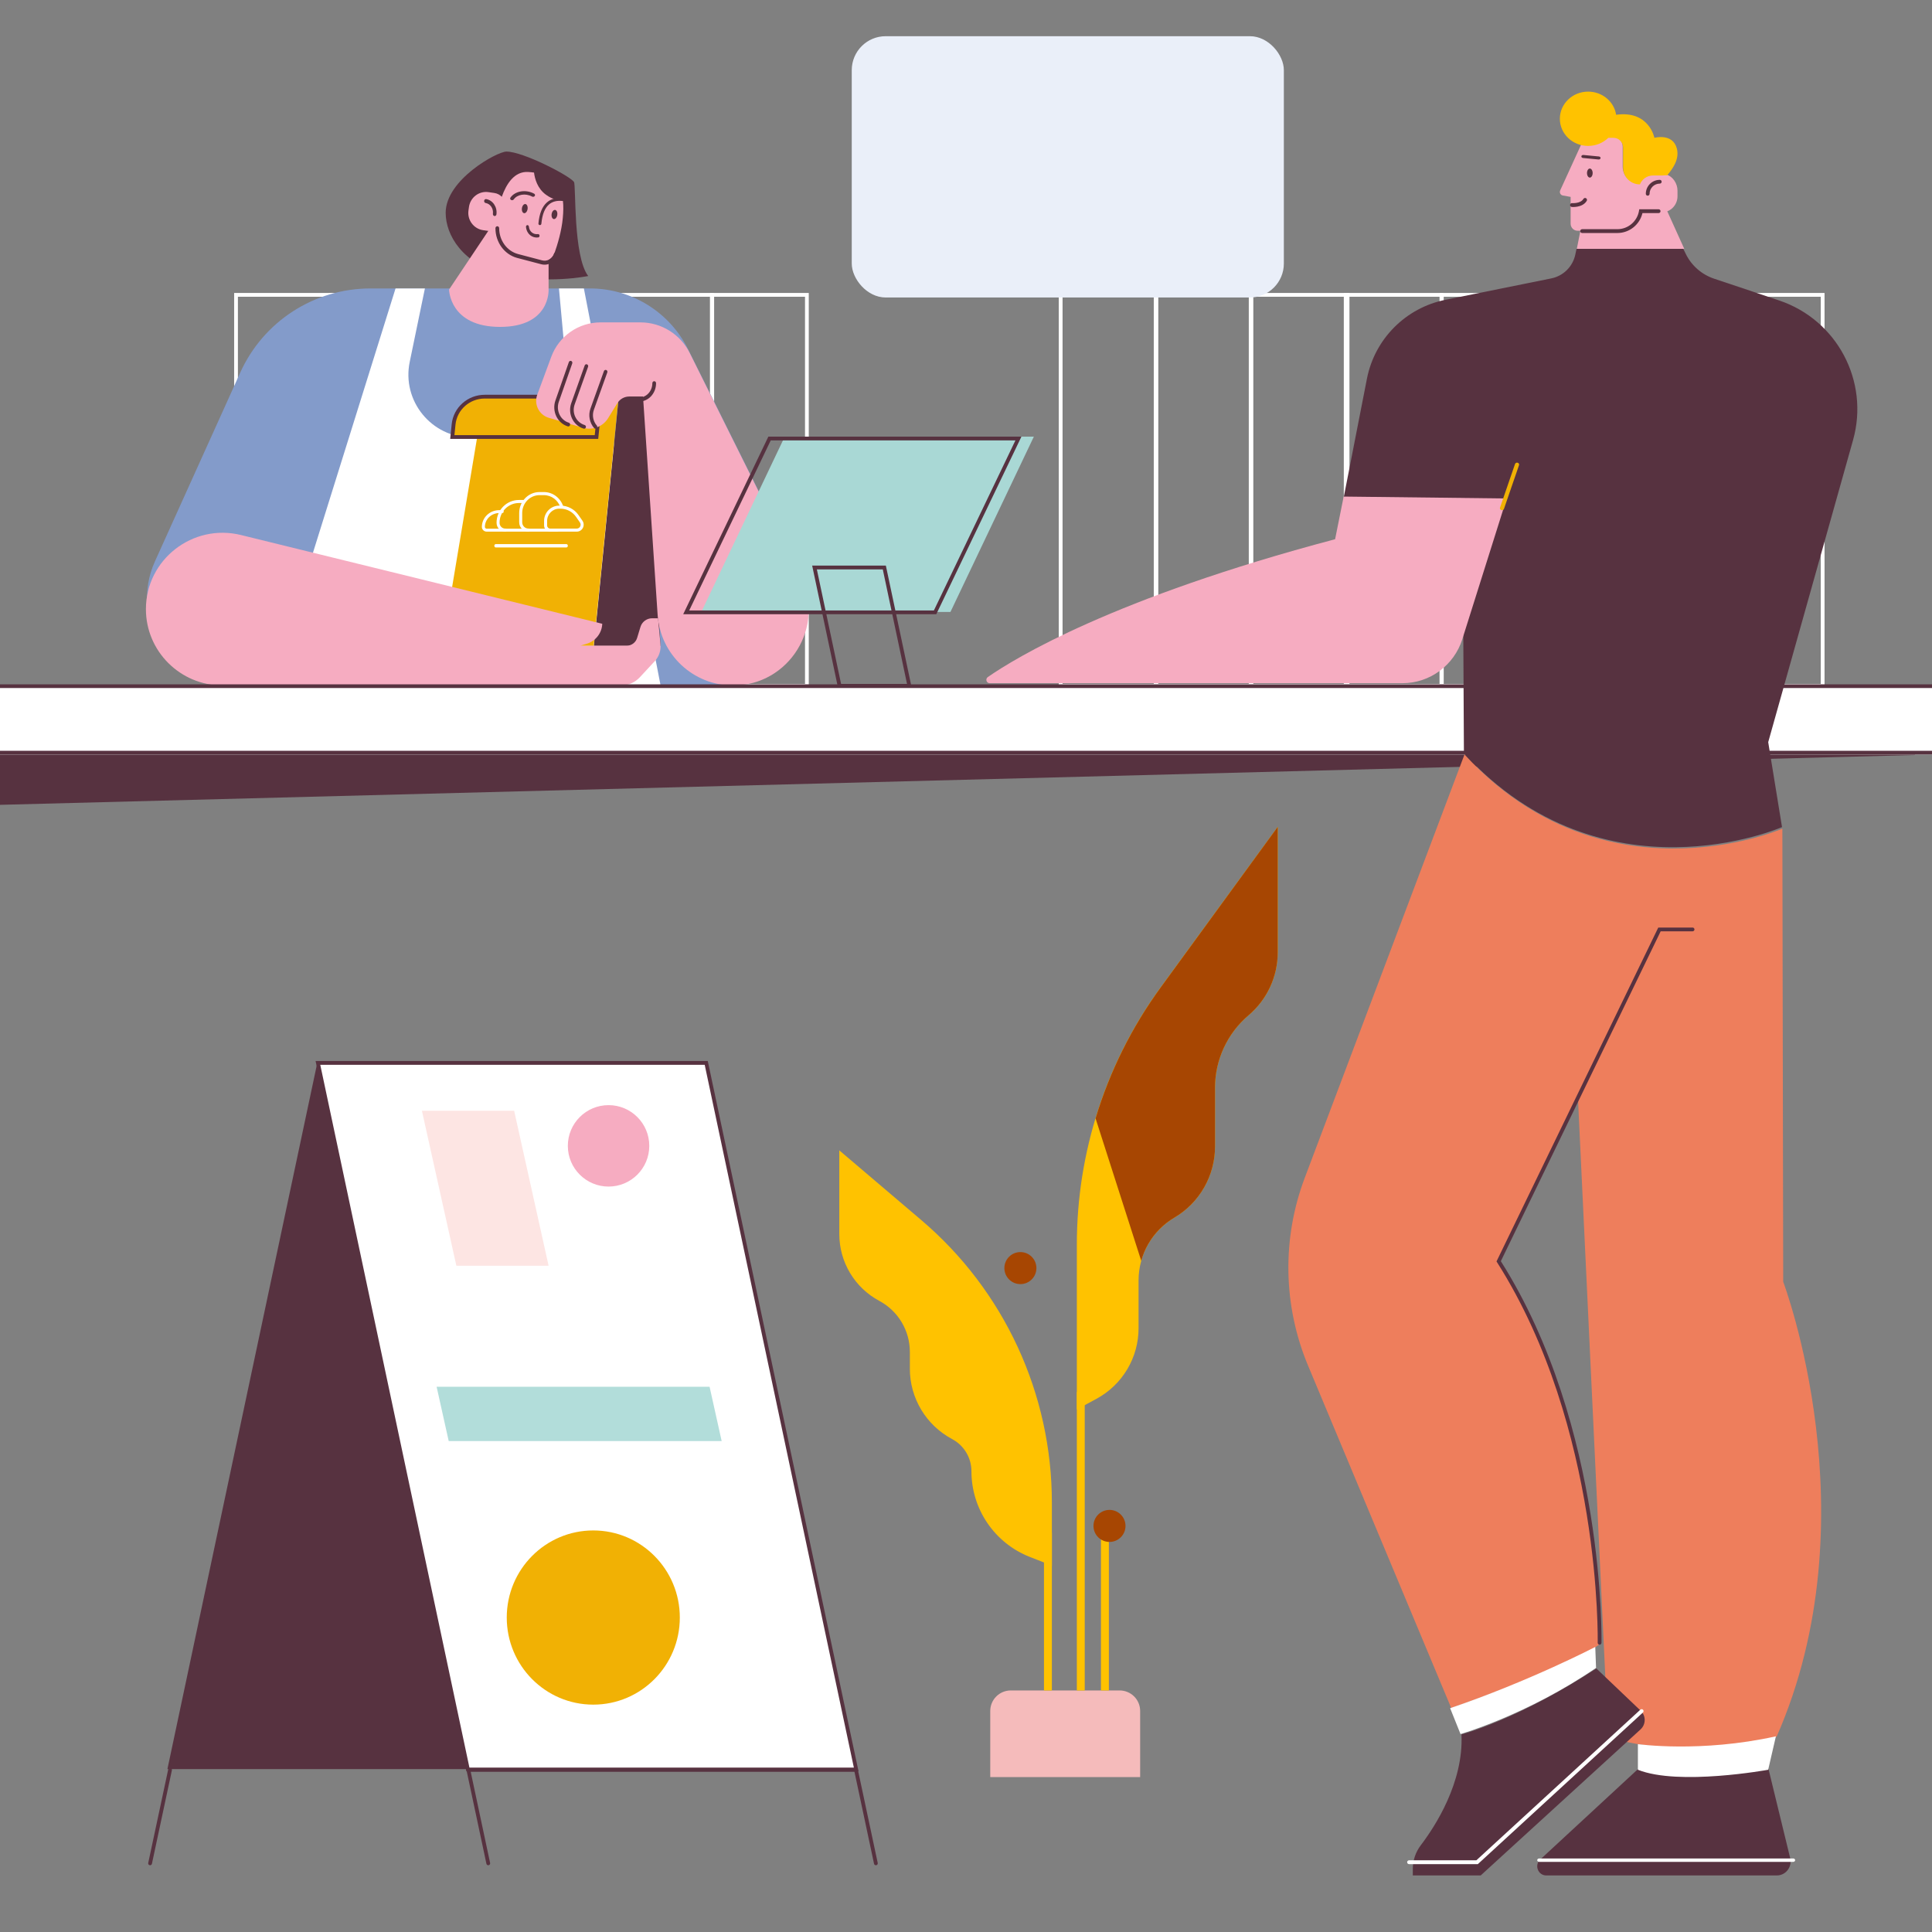 <svg width="1708" height="1708" viewBox="0 0 1708 1708" fill="none" xmlns="http://www.w3.org/2000/svg">
<rect x="0" y="0" width="1708" height="1708" fill="#808080" stroke="none"/>
<g clip-path="url(#clip0)">
<path fill-rule="evenodd" clip-rule="evenodd" d="M207 259H294V608H207V259ZM210.326 262.352V604.648H290.674V262.352H210.326Z" fill="white"/>
<path fill-rule="evenodd" clip-rule="evenodd" d="M291 259H378V608H291V259ZM294.326 262.352V604.648H374.674V262.352H294.326Z" fill="white"/>
<path fill-rule="evenodd" clip-rule="evenodd" d="M376 259H462V608H376V259ZM379.288 262.352V604.648H458.712V262.352H379.288Z" fill="white"/>
<path fill-rule="evenodd" clip-rule="evenodd" d="M459 259H547V608H459V259ZM462.365 262.352V604.648H543.635V262.352H462.365Z" fill="white"/>
<path fill-rule="evenodd" clip-rule="evenodd" d="M543 259H631V608H543V259ZM546.365 262.352V604.648H627.635V262.352H546.365Z" fill="white"/>
<path fill-rule="evenodd" clip-rule="evenodd" d="M628 259H715V608H628V259ZM631.326 262.352V604.648H711.674V262.352H631.326Z" fill="white"/>
<path fill-rule="evenodd" clip-rule="evenodd" d="M936 259H1024V608H936V259ZM939.365 262.352V604.648H1020.64V262.352H939.365Z" fill="white"/>
<path fill-rule="evenodd" clip-rule="evenodd" d="M1020 259H1108V608H1020V259ZM1023.36 262.352V604.648H1104.64V262.352H1023.36Z" fill="white"/>
<path fill-rule="evenodd" clip-rule="evenodd" d="M1104 259H1193V608H1104V259ZM1107.4 262.352V604.648H1189.6V262.352H1107.4Z" fill="white"/>
<path fill-rule="evenodd" clip-rule="evenodd" d="M1188 259H1276V608H1188V259ZM1191.36 262.352V604.648H1272.64V262.352H1191.36Z" fill="white"/>
<path fill-rule="evenodd" clip-rule="evenodd" d="M1273 259H1360V608H1273V259ZM1276.33 262.352V604.648H1356.67V262.352H1276.33Z" fill="white"/>
<path fill-rule="evenodd" clip-rule="evenodd" d="M1358 259H1445V608H1358V259ZM1361.33 262.352V604.648H1441.67V262.352H1361.33Z" fill="white"/>
<path fill-rule="evenodd" clip-rule="evenodd" d="M1441 259H1529V608H1441V259ZM1444.36 262.352V604.648H1525.64V262.352H1444.36Z" fill="white"/>
<path fill-rule="evenodd" clip-rule="evenodd" d="M1525 259H1613V608H1525V259ZM1528.36 262.352V604.648H1609.64V262.352H1528.36Z" fill="white"/>
<path d="M327.525 255H521.52C558.29 255 591.894 275.809 608.282 308.726L705.518 504.04C728.86 550.927 694.759 606 642.384 606H207.808C151.359 606 113.74 547.719 136.984 496.276L212.429 329.297C232.864 284.068 277.895 255 327.525 255Z" fill="#839BCA"/>
<path d="M349.69 255L240 606H584L516.184 255H494.148L500.636 326.096C503.643 358.706 477.911 386.843 445.082 386.843H416.852C381.457 386.843 355.01 354.389 362.239 319.827L375.644 255.001H349.69V255Z" fill="white"/>
<path d="M525 571L547.114 350H569.264L584 571H525Z" fill="#573240"/>
<path d="M391 571L427.953 350H547L524.836 571H391Z" fill="#F1B104"/>
<path d="M556 350C541.889 350 530.08 360.681 528.666 374.713L527.534 386H401L402.132 374.713C403.546 360.681 415.356 350 429.467 350H556Z" fill="#F1B104"/>
<path fill-rule="evenodd" clip-rule="evenodd" d="M402.696 375.317C402.696 375.317 402.696 375.318 402.696 375.318L401.742 384.671H525.795L526.782 374.985L526.782 374.984C527.799 365.052 533.853 356.717 542.302 352.329H428.545C415.201 352.329 404.034 362.265 402.696 375.317ZM556 349H428.545C413.462 349 400.838 360.231 399.327 374.984L398 388H528.858L530.151 375.318C530.151 375.318 530.151 375.317 530.151 375.317C531.489 362.264 542.656 352.329 556 352.329V349Z" fill="#573240"/>
<path fill-rule="evenodd" clip-rule="evenodd" d="M426 465.836C426 457.642 432.865 451 441.334 451H443.975C444.711 451 445.308 451.577 445.308 452.289C445.308 453.001 444.711 453.578 443.975 453.578H441.334C434.337 453.578 428.665 459.066 428.665 465.836C428.665 466.712 429.399 467.422 430.304 467.422H492.668C493.403 467.422 494 467.999 494 468.711C494 469.423 493.403 470 492.668 470H430.304C427.927 470 426 468.135 426 465.836Z" fill="white"/>
<path fill-rule="evenodd" clip-rule="evenodd" d="M439 462.085C439 450.993 447.858 442 458.785 442H462.676C463.407 442 464 442.602 464 443.344C464 444.087 463.407 444.689 462.676 444.689H458.785C449.321 444.689 441.648 452.478 441.648 462.085V462.226C441.648 465.035 443.891 467.311 446.657 467.311C447.389 467.311 447.981 467.913 447.981 468.656C447.981 469.398 447.389 470 446.657 470C442.428 470 439 466.52 439 462.226V462.085Z" fill="white"/>
<path fill-rule="evenodd" clip-rule="evenodd" d="M459 453.562C459 443.31 467.056 435 476.994 435H480.858C488.807 435 495.549 440.315 497.931 447.684C498.163 448.401 497.788 449.176 497.093 449.416C496.398 449.655 495.646 449.267 495.415 448.55C493.382 442.265 487.631 437.737 480.858 437.737H476.994C468.521 437.737 461.653 444.822 461.653 453.562V461.676C461.653 464.762 464.079 467.263 467.07 467.263C467.802 467.263 468.396 467.876 468.396 468.632C468.396 469.387 467.802 470 467.07 470C462.613 470 459 466.273 459 461.676V453.562Z" fill="white"/>
<path fill-rule="evenodd" clip-rule="evenodd" d="M494.393 449.707C488.474 449.707 483.675 454.564 483.675 460.554V464.527C483.675 466.055 484.899 467.293 486.407 467.293H509.906C512.668 467.293 514.282 464.143 512.693 461.859L513.786 461.08L512.693 461.859L509.248 456.909L509.248 456.909C506.106 452.394 500.991 449.707 495.533 449.707H494.393ZM481 460.554C481 453.068 486.996 447 494.393 447H495.533C501.861 447 507.793 450.115 511.435 455.35C511.435 455.35 511.435 455.35 511.435 455.35L514.88 460.3C517.718 464.378 514.835 470 509.906 470H486.407C483.422 470 481 467.55 481 464.527V460.554Z" fill="white"/>
<path fill-rule="evenodd" clip-rule="evenodd" d="M437 482.5C437 481.672 437.603 481 438.348 481H500.652C501.397 481 502 481.672 502 482.5C502 483.328 501.397 484 500.652 484H438.348C437.603 484 437 483.328 437 482.5Z" fill="white"/>
<path d="M196.835 606H548.972C555.32 606 561.379 603.359 565.681 598.716L578.926 584.424C582.605 580.453 584.42 575.116 583.918 569.738L581.756 546.586H576.54C571.784 546.586 567.589 549.684 566.213 554.213L563.235 564.012C561.999 568.076 558.234 570.856 553.966 570.856H512.968L518.826 569.073C526.673 566.684 532.134 559.608 532.427 551.449L213.098 473.001C170.332 462.494 129 494.694 129 538.516C129 575.787 159.371 606 196.835 606Z" fill="#F6ACC1"/>
<path d="M707.909 509.329L609.707 311.997C601.475 295.456 584.596 285 566.126 285H530.926C511.507 285 494.142 297.096 487.403 315.315L474.981 348.904C471.819 357.454 476.576 366.891 485.327 369.431L515.549 378.204C523.981 380.652 533.009 377.166 537.61 369.685L545.752 356.448C548.012 352.775 552.016 350.537 556.328 350.537H568.468L581.381 543.595C583.73 578.715 612.891 606 648.074 606C697.712 606.001 730.031 553.784 707.909 509.329Z" fill="#F6ACC1"/>
<path fill-rule="evenodd" clip-rule="evenodd" d="M504.955 319.106C505.784 319.43 506.207 320.402 505.9 321.278L494.036 355.178C491.339 362.886 495.397 371.395 502.863 373.685C503.711 373.945 504.199 374.883 503.953 375.78C503.707 376.677 502.82 377.193 501.972 376.933C492.722 374.095 487.695 363.554 491.037 354.004L492.536 354.591L491.037 354.004L502.901 320.104C503.207 319.229 504.127 318.782 504.955 319.106Z" fill="#573240"/>
<path fill-rule="evenodd" clip-rule="evenodd" d="M518.955 322.104C519.784 322.422 520.207 323.378 519.9 324.239L508.036 357.554C505.339 365.129 509.397 373.492 516.863 375.742C517.711 375.998 518.199 376.92 517.953 377.801C517.707 378.682 516.82 379.189 515.972 378.934C506.722 376.145 501.695 365.786 505.037 356.401L506.536 356.977L505.037 356.401L516.901 323.085C517.207 322.225 518.127 321.785 518.955 322.104Z" fill="#573240"/>
<path fill-rule="evenodd" clip-rule="evenodd" d="M535.955 327.103C536.784 327.418 537.207 328.366 536.9 329.219L525.036 362.247L523.545 361.679L525.036 362.247C523.243 367.238 524.432 372.576 527.632 376.253C528.221 376.931 528.166 377.972 527.508 378.579C526.851 379.187 525.84 379.13 525.25 378.452C521.295 373.907 519.814 367.293 522.037 361.104L533.901 328.076C534.207 327.223 535.127 326.787 535.955 327.103Z" fill="#573240"/>
<path fill-rule="evenodd" clip-rule="evenodd" d="M578.354 337C579.263 337 580 337.798 580 338.783C580 347.739 573.299 355 565.032 355H556.646C555.737 355 555 354.202 555 353.217C555 352.232 555.737 351.434 556.646 351.434H565.032C571.481 351.434 576.709 345.77 576.709 338.783C576.709 337.798 577.446 337 578.354 337Z" fill="#573240"/>
<path d="M520 244.024C506.565 226.376 509.328 163.901 507.441 160.922C504.025 155.53 462.259 133.904 447.682 134C439.334 134.055 394 158.961 394 188.13C394 207.74 408.819 233.477 445.745 242.546C482.671 251.616 520 244.024 520 244.024Z" fill="#573240"/>
<path d="M484.989 255.963V208.361L431.757 204L397 255.963C397 255.963 397.324 289 442.094 289C486.864 289 484.989 255.963 484.989 255.963Z" fill="#F6ACC1"/>
<path d="M497.544 192.769C496.475 204.281 492.935 216.043 490.169 223.857C488.312 229.096 482.821 232.036 477.49 230.664L456.614 225.283C447.115 222.836 440.168 214.826 438.825 205.227L427.061 203.49C418.724 202.26 412.946 194.425 414.162 185.989L414.603 182.913C415.818 174.477 423.561 168.63 431.904 169.86L437.095 170.624C439.667 171.003 441.911 172.219 443.601 173.963C447.65 162.58 454.751 151.291 466.929 152.035C468.759 152.15 470.483 152.325 472.113 152.562C472.774 157.956 475.059 166.616 482.667 172.152C489.067 176.809 494.425 177.336 497.604 177.053C498.226 182.021 498.045 187.375 497.544 192.769Z" fill="#F6ACC1"/>
<path fill-rule="evenodd" clip-rule="evenodd" d="M428.017 177.496C428.142 176.541 428.944 175.879 429.806 176.018C435.676 176.966 439.742 183.003 438.886 189.504C438.761 190.459 437.96 191.121 437.097 190.982C436.234 190.842 435.637 189.955 435.763 189C436.367 184.409 433.496 180.146 429.351 179.477C428.488 179.338 427.891 178.451 428.017 177.496Z" fill="#573240"/>
<path fill-rule="evenodd" clip-rule="evenodd" d="M470.373 173.77C464.484 170.58 457.292 171.893 454.185 176.286C453.684 176.994 452.623 177.212 451.815 176.774C451.007 176.336 450.758 175.408 451.258 174.701C455.527 168.666 464.952 167.29 472.185 171.209C472.993 171.647 473.242 172.575 472.742 173.282C472.242 173.99 471.181 174.208 470.373 173.77Z" fill="#573240"/>
<path fill-rule="evenodd" clip-rule="evenodd" d="M483.455 178.994C487.463 175.441 492.585 174.577 497.849 175.173C498.563 175.254 499.074 175.883 498.991 176.578C498.908 177.273 498.262 177.771 497.548 177.69C492.75 177.146 488.479 177.968 485.207 180.867C481.907 183.793 479.389 189.037 478.598 197.844C478.535 198.54 477.904 199.056 477.188 198.995C476.472 198.934 475.942 198.32 476.005 197.623C476.825 188.498 479.475 182.522 483.455 178.994Z" fill="#573240"/>
<path d="M492.673 189.984C492.998 187.756 492.141 185.787 490.76 185.586C489.379 185.385 487.996 187.027 487.672 189.255C487.347 191.482 488.204 193.451 489.585 193.653C490.966 193.854 492.348 192.211 492.673 189.984Z" fill="#573240"/>
<path d="M466.414 184.789C466.739 182.559 465.882 180.589 464.499 180.387C463.117 180.186 461.733 181.83 461.409 184.059C461.084 186.288 461.941 188.259 463.323 188.46C464.705 188.662 466.089 187.018 466.414 184.789Z" fill="#573240"/>
<path fill-rule="evenodd" clip-rule="evenodd" d="M439.65 200C440.562 200 441.301 200.79 441.301 201.764C441.301 212.517 448.121 221.901 457.866 224.557L479.225 230.173L479.231 230.174C483.675 231.384 488.25 228.792 489.796 224.183C490.103 223.266 491.048 222.789 491.906 223.118C492.764 223.447 493.21 224.457 492.903 225.374C490.782 231.699 484.508 235.248 478.424 233.596L457.064 227.98L457.058 227.978C445.847 224.927 438 214.133 438 201.764C438 200.79 438.739 200 439.65 200Z" fill="#573240"/>
<path fill-rule="evenodd" clip-rule="evenodd" d="M466.135 199.01C466.84 198.914 467.479 199.499 467.562 200.317C468.012 204.754 471.466 207.508 475.565 206.95C476.27 206.854 476.908 207.439 476.991 208.257C477.074 209.074 476.569 209.815 475.864 209.911C470.636 210.622 465.655 207.043 465.009 200.664C464.926 199.847 465.43 199.106 466.135 199.01Z" fill="#573240"/>
<path d="M-326 720V667H1693V667.482L-326 720Z" fill="#573240"/>
<path d="M1827 606H-474V667H1827V606Z" fill="white"/>
<path fill-rule="evenodd" clip-rule="evenodd" d="M-476 605H1828V667H-476V605ZM-472.652 608.259V663.741H1824.65V608.259H-472.652Z" fill="#573240"/>
<path d="M893.593 1494.46H989.841C994.647 1494.46 999.258 1496.37 1002.66 1499.77C1006.06 1503.17 1007.96 1507.78 1007.96 1512.58V1571.06H875.443V1512.57C875.445 1510.19 875.916 1507.83 876.829 1505.63C877.742 1503.44 879.08 1501.44 880.765 1499.76C882.451 1498.07 884.451 1496.74 886.652 1495.83C888.853 1494.92 891.211 1494.46 893.593 1494.46Z" fill="#F5BBBB"/>
<path d="M1129.59 731V841.901C1129.59 852.497 1127.29 862.967 1122.83 872.581C1118.38 882.195 1111.88 890.723 1103.8 897.573C1094.51 905.447 1087.04 915.25 1081.92 926.3C1076.8 937.35 1074.15 949.383 1074.15 961.562V1013.56C1074.15 1026.26 1070.84 1038.74 1064.54 1049.77C1058.24 1060.8 1049.17 1069.99 1038.23 1076.44C1028.59 1082.13 1020.6 1090.23 1015.04 1099.95C1009.49 1109.67 1006.57 1120.66 1006.56 1131.86V1174.21C1006.56 1186.99 1003.11 1199.53 996.578 1210.5C990.042 1221.48 980.664 1230.49 969.432 1236.57L951.99 1246.03V1100.27C951.989 1018.53 977.939 938.91 1026.1 872.873L1129.59 731Z" fill="#FFC200"/>
<path d="M1129.59 731V841.901C1129.59 852.498 1127.29 862.967 1122.83 872.582C1118.38 882.196 1111.88 890.724 1103.8 897.573C1094.51 905.45 1087.05 915.253 1081.93 926.303C1076.81 937.353 1074.15 949.384 1074.15 961.562V1013.56C1074.15 1026.26 1070.84 1038.74 1064.54 1049.77C1058.24 1060.8 1049.17 1069.99 1038.23 1076.44C1028.58 1082.12 1020.59 1090.22 1015.03 1099.94C1012.39 1104.56 1010.33 1109.5 1008.92 1114.63L968.535 988.684C981.083 947.11 1000.57 907.955 1026.16 872.873L1129.59 731Z" fill="#A74602"/>
<path d="M929.915 1384.05V1328.22C929.918 1280.76 919.606 1233.86 899.692 1190.78C879.778 1147.7 850.738 1109.47 814.584 1078.72L742 1016.99V1091.09C742.005 1103.2 745.295 1115.07 751.518 1125.45C757.742 1135.84 766.666 1144.33 777.339 1150.04C785.503 1154.41 792.329 1160.91 797.088 1168.85C801.847 1176.8 804.36 1185.88 804.361 1195.14V1210.01C804.359 1222.79 807.836 1235.33 814.416 1246.29C820.997 1257.25 830.435 1266.21 841.719 1272.22C846.88 1274.96 851.197 1279.06 854.208 1284.07C857.218 1289.08 858.808 1294.82 858.808 1300.66C858.799 1317 863.711 1332.97 872.905 1346.47C882.099 1359.98 895.148 1370.41 910.353 1376.39L929.915 1384.05Z" fill="#FFC200"/>
<path d="M951.989 1494.46V1231.87C951.96 1231.39 952.029 1230.92 952.191 1230.47C952.354 1230.02 952.606 1229.61 952.933 1229.26C953.26 1228.91 953.654 1228.64 954.092 1228.45C954.53 1228.26 955.002 1228.16 955.479 1228.16C955.955 1228.16 956.427 1228.26 956.865 1228.45C957.302 1228.64 957.697 1228.91 958.024 1229.26C958.351 1229.61 958.603 1230.02 958.765 1230.47C958.928 1230.92 958.997 1231.39 958.968 1231.87V1494.46H951.989Z" fill="#FFC200"/>
<path d="M922.936 1494.46V1355.73C922.907 1355.25 922.976 1354.78 923.139 1354.33C923.301 1353.88 923.554 1353.47 923.88 1353.12C924.207 1352.78 924.602 1352.5 925.039 1352.31C925.477 1352.12 925.949 1352.02 926.426 1352.02C926.903 1352.02 927.374 1352.12 927.812 1352.31C928.25 1352.5 928.644 1352.78 928.971 1353.12C929.298 1353.47 929.55 1353.88 929.712 1354.33C929.875 1354.78 929.944 1355.25 929.915 1355.73V1494.46H922.936Z" fill="#FFC200"/>
<path d="M973.318 1494.46V1360.17C973.318 1359.25 973.687 1358.36 974.343 1357.7C974.998 1357.05 975.887 1356.68 976.814 1356.68C977.742 1356.68 978.631 1357.05 979.286 1357.7C979.942 1358.36 980.31 1359.25 980.31 1360.17V1494.46H973.318Z" fill="#FFC200"/>
<path d="M980.853 1363.16C988.673 1363.16 995.013 1356.82 995.013 1349C995.013 1341.18 988.673 1334.84 980.853 1334.84C973.032 1334.84 966.691 1341.18 966.691 1349C966.691 1356.82 973.032 1363.16 980.853 1363.16Z" fill="#A74602"/>
<path d="M902.087 1135.23C909.907 1135.23 916.247 1128.89 916.247 1121.07C916.247 1113.25 909.907 1106.91 902.087 1106.91C894.266 1106.91 887.926 1113.25 887.926 1121.07C887.926 1128.89 894.266 1135.23 902.087 1135.23Z" fill="#A74602"/>
<path d="M148 1564H414L281.368 939H280.632L148 1564Z" fill="#573240"/>
<path fill-rule="evenodd" clip-rule="evenodd" d="M758.09 1563H412L430.021 1647.68C430.212 1648.58 431.099 1649.15 432.001 1648.96C432.903 1648.77 433.48 1647.89 433.288 1646.99L416.123 1566.33H755.384L772.696 1647.68C772.887 1648.58 773.774 1649.15 774.676 1648.96C775.578 1648.77 776.155 1647.89 775.963 1646.99L758.09 1563Z" fill="#573240"/>
<path fill-rule="evenodd" clip-rule="evenodd" d="M150.672 1563.04C149.767 1562.85 148.878 1563.42 148.686 1564.32L131.037 1646.99C130.845 1647.89 131.423 1648.77 132.328 1648.96C133.233 1649.15 134.122 1648.58 134.314 1647.68L151.963 1565.01C152.155 1564.11 151.577 1563.23 150.672 1563.04Z" fill="#573240"/>
<path d="M413.895 1564H758L625.105 939H281L413.895 1564Z" fill="white"/>
<path fill-rule="evenodd" clip-rule="evenodd" d="M625.71 938H279L412.29 1566H759L625.71 938ZM622.999 941.343L754.87 1562.66H415.001L283.13 941.343H622.999Z" fill="#573240"/>
<path d="M373 982L403.457 1119H485L454.543 982H373Z" fill="#FDE5E3"/>
<path d="M396.686 1274H638L627.314 1226H386L396.686 1274Z" fill="#B2DDDA"/>
<path d="M524.5 1507C482.25 1507 448 1472.53 448 1430C448 1387.47 482.25 1353 524.5 1353C566.75 1353 601 1387.47 601 1430C601 1472.53 566.75 1507 524.5 1507Z" fill="#F1B104"/>
<path d="M538 1049C518.118 1049 502 1032.88 502 1013C502 993.118 518.118 977 538 977C557.882 977 574 993.118 574 1013C574 1032.88 557.882 1049 538 1049Z" fill="#F6ACC1"/>
<path d="M840.245 541H620L693.755 386H914L840.245 541Z" fill="#A9D8D5"/>
<path fill-rule="evenodd" clip-rule="evenodd" d="M679.272 386H903L827.728 543H604L679.272 386ZM681.386 389.322L609.3 539.678H825.614L897.7 389.322H681.386Z" fill="#573240"/>
<path fill-rule="evenodd" clip-rule="evenodd" d="M718 500H783.144L806 608H740.856L718 500ZM722.14 503.363L743.572 604.637H801.86L780.428 503.363H722.14Z" fill="#573240"/>
<path d="M1638.21 389.042L1563.2 656.105L1575.41 731.198C1575.41 731.198 1417.71 800.354 1294.19 666.055L1293 440.564L1188 439.342L1208.5 334.54C1215.45 299.532 1242.79 272.115 1277.82 265.039L1371.42 246.124C1382.04 243.978 1390.38 235.748 1392.64 225.166L1393.75 220H1488.13L1490.35 224.519C1495.42 234.836 1504.41 242.699 1515.32 246.351L1572.77 265.589C1624.03 282.755 1652.81 337.052 1638.21 389.042Z" fill="#573240"/>
<path d="M1570.59 1535.44C1570.59 1535.44 1485.3 1556.95 1421.71 1535.44L1395.11 973.076L1326.01 1115.89C1418.95 1262.39 1415.04 1452.85 1415.04 1452.85C1391.56 1472.4 1282.97 1510.02 1282.97 1510.02L1156.38 1207.24C1134.26 1154.31 1133.21 1094.94 1153.47 1041.27L1294.7 667C1330.71 706.166 1369.61 728.074 1406.67 739.432C1427.98 745.981 1448.68 749.038 1467.87 749.885C1525.5 752.456 1569.55 735.167 1575.72 732.611L1576.46 1133.17C1576.45 1133.17 1655.7 1341.86 1570.59 1535.44Z" fill="#EE7E5C"/>
<path fill-rule="evenodd" clip-rule="evenodd" d="M1466.02 820H1496.32C1497.25 820 1498 820.75 1498 821.675C1498 822.599 1497.25 823.349 1496.32 823.349H1468.12L1326.83 1114.96C1373.23 1188.36 1395.46 1272.55 1406.1 1338.42C1411.45 1371.48 1413.87 1399.95 1414.96 1420.16C1415.51 1430.26 1415.72 1438.31 1415.79 1443.83C1415.83 1446.59 1415.83 1448.71 1415.83 1450.16C1415.82 1450.88 1415.82 1451.43 1415.81 1451.8C1415.81 1451.98 1415.81 1452.12 1415.81 1452.21L1415.81 1452.32L1415.81 1452.35L1415.81 1452.36C1415.81 1452.36 1415.81 1452.36 1414.13 1452.33C1412.45 1452.29 1412.45 1452.29 1412.45 1452.29L1412.45 1452.26L1412.45 1452.16C1412.46 1452.07 1412.46 1451.93 1412.46 1451.75C1412.46 1451.39 1412.47 1450.85 1412.47 1450.14C1412.48 1448.72 1412.47 1446.61 1412.44 1443.87C1412.36 1438.39 1412.15 1430.4 1411.61 1420.34C1410.53 1400.22 1408.11 1371.87 1402.79 1338.95C1392.15 1273.08 1369.9 1189.02 1323.5 1115.97L1323 1115.18L1466.02 820ZM1414.13 1452.33L1412.45 1452.29C1412.43 1453.22 1413.17 1453.98 1414.09 1454C1415.02 1454.02 1415.79 1453.28 1415.81 1452.36L1414.13 1452.33Z" fill="#573240"/>
<path d="M1450.32 1528.91L1309.02 1658H1249V1652.21C1249 1644.64 1251.51 1637.29 1256.09 1631.26C1268.81 1614.53 1293.99 1575.77 1292.03 1533.28C1292.03 1533.28 1341.38 1520.61 1411.25 1475L1450.49 1512.39C1455.24 1516.91 1455.16 1524.5 1450.32 1528.91Z" fill="#573240"/>
<path fill-rule="evenodd" clip-rule="evenodd" d="M1452.56 1511.55C1453.19 1512.24 1453.14 1513.31 1452.45 1513.93L1306.49 1648H1245.68C1244.75 1648 1244 1647.24 1244 1646.31C1244 1645.38 1244.75 1644.62 1245.68 1644.62H1305.19L1450.19 1511.44C1450.88 1510.81 1451.94 1510.86 1452.56 1511.55Z" fill="white"/>
<path d="M1282 1510.12L1291.18 1533C1291.18 1533 1350.27 1516.03 1411 1474.5L1410.31 1456C1410.31 1456 1351.47 1486.58 1282 1510.12Z" fill="white"/>
<path d="M1563.48 1564L1582.64 1642.72C1584.53 1650.49 1578.72 1658 1570.8 1658H1367.01C1359.72 1658 1356.23 1648.93 1361.61 1643.95L1448.04 1564H1563.48Z" fill="#573240"/>
<path fill-rule="evenodd" clip-rule="evenodd" d="M1359 1644.5C1359 1643.67 1359.75 1643 1360.67 1643H1585.33C1586.25 1643 1587 1643.67 1587 1644.5C1587 1645.33 1586.25 1646 1585.33 1646H1360.67C1359.75 1646 1359 1645.33 1359 1644.5Z" fill="white"/>
<path d="M1570 1535L1563.17 1564.57C1563.17 1564.57 1484.11 1579.03 1448 1564.57V1541.91C1448 1541.91 1503.31 1549.79 1570 1535Z" fill="white"/>
<path d="M1187.88 439L1332 440.683L1292.79 565.046C1285.48 588.235 1264.01 604 1239.74 604H874.99C872.067 604 870.886 600.228 873.287 598.559C897.494 581.733 984.481 528.546 1180.31 476.701L1187.88 439Z" fill="#F6ACC1"/>
<path fill-rule="evenodd" clip-rule="evenodd" d="M1341.7 409.079C1342.68 409.362 1343.22 410.317 1342.91 411.213L1329.62 449.812C1329.31 450.707 1328.27 451.203 1327.3 450.921C1326.32 450.638 1325.78 449.683 1326.09 448.787L1339.38 410.188C1339.69 409.293 1340.73 408.797 1341.7 409.079Z" fill="#F1B104"/>
<path d="M1489 220H1394L1400.92 185H1473.17L1489 220Z" fill="#F6ACC1"/>
<path d="M1473.14 154.242C1478.85 156.015 1483 162.106 1483 168.503V173.515C1483 181.354 1476.76 187.708 1469.07 187.708H1449.3C1447.12 197.053 1438.87 204 1429.03 204H1394.66C1391.28 204 1388.53 201.2 1388.53 197.745V174.072L1381.56 172.809C1379.56 172.442 1378.43 170.235 1379.29 168.347L1397.98 127.479C1399.86 127.92 1401.82 128.151 1403.84 128.151C1410.76 128.151 1417.02 125.414 1421.53 121H1426.13C1430.77 121 1434.53 124.831 1434.53 129.557V147.227C1434.53 155.485 1441.1 162.174 1449.2 162.174C1449.14 157.898 1452.5 154.387 1456.7 154.358L1473.14 154.242Z" fill="#F6ACC1"/>
<path fill-rule="evenodd" clip-rule="evenodd" d="M1467.34 162.319C1462.36 162.319 1458.32 166.358 1458.32 171.341C1458.32 172.257 1457.58 173 1456.66 173C1455.74 173 1455 172.257 1455 171.341C1455 164.525 1460.52 159 1467.34 159C1468.26 159 1469 159.743 1469 160.659C1469 161.576 1468.26 162.319 1467.34 162.319Z" fill="#573240"/>
<path fill-rule="evenodd" clip-rule="evenodd" d="M1449.21 185H1466.31C1467.24 185 1468 185.758 1468 186.693C1468 187.627 1467.24 188.385 1466.31 188.385H1452.02C1449.65 198.483 1440.61 206 1429.81 206H1398.69C1397.76 206 1397 205.242 1397 204.307C1397 203.373 1397.76 202.615 1398.69 202.615H1429.81C1439.43 202.615 1447.42 195.609 1448.97 186.411L1449.21 185Z" fill="#573240"/>
<path fill-rule="evenodd" clip-rule="evenodd" d="M1398.01 138.18C1398.12 137.447 1398.93 136.923 1399.83 137.009L1413.56 138.336C1414.45 138.423 1415.09 139.087 1414.99 139.82C1414.88 140.553 1414.07 141.077 1413.17 140.991L1399.44 139.664C1398.55 139.577 1397.91 138.913 1398.01 138.18Z" fill="#573240"/>
<path d="M1405.5 157C1406.88 157 1408 155.209 1408 153C1408 150.791 1406.88 149 1405.5 149C1404.12 149 1403 150.791 1403 153C1403 155.209 1404.12 157 1405.5 157Z" fill="#573240"/>
<path fill-rule="evenodd" clip-rule="evenodd" d="M1402.17 175.24C1402.98 175.721 1403.24 176.765 1402.76 177.573C1400.81 180.854 1397.32 182.135 1394.63 182.645C1393.26 182.906 1392 182.984 1391.09 182.998C1390.63 183.005 1390.26 182.995 1389.99 182.984C1389.86 182.978 1389.75 182.972 1389.68 182.967C1389.64 182.965 1389.61 182.962 1389.59 182.961L1389.56 182.958L1389.55 182.958L1389.55 182.957L1389.55 182.957C1389.55 182.957 1389.55 182.957 1389.7 181.262L1389.55 182.957C1388.61 182.874 1387.92 182.048 1388.01 181.112C1388.09 180.177 1388.91 179.485 1389.84 179.567L1389.84 179.567L1389.85 179.568C1389.86 179.568 1389.88 179.57 1389.9 179.571C1389.95 179.575 1390.03 179.579 1390.14 179.584C1390.35 179.593 1390.66 179.601 1391.04 179.595C1391.81 179.583 1392.87 179.517 1394 179.301C1396.34 178.858 1398.64 177.86 1399.85 175.831C1400.33 175.024 1401.37 174.759 1402.17 175.24ZM1389.84 179.567C1389.84 179.567 1389.84 179.567 1389.84 179.567L1389.84 179.567Z" fill="#573240"/>
<path d="M1473.76 155.073C1472.47 154.673 1471.09 155.135 1469.67 155.135H1461.33C1456.1 155.135 1451.63 158.385 1449.78 163H1449.67C1441.51 163 1434.9 156.315 1434.9 148.063V130.405C1434.9 125.682 1431.11 121.854 1426.45 121.854H1421.82C1417.28 126.265 1410.98 129 1404.01 129C1390.2 129 1379 118.257 1379 104.997C1379 91.743 1390.2 81 1404.01 81C1416.57 81 1426.97 89.883 1428.75 101.461C1458.02 97.437 1462.58 121.854 1462.58 121.854C1462.58 121.854 1478.75 117.389 1482.42 131.267C1484.87 140.503 1479.08 148.986 1473.76 155.073Z" fill="#FFC200"/>
<rect x="753" y="32" width="382" height="231" rx="30" fill="#EAEFF9"/>
</g>
<defs>
<clipPath id="clip0">
<rect width="1708" height="1708" fill="white"/>
</clipPath>
</defs>
</svg>
